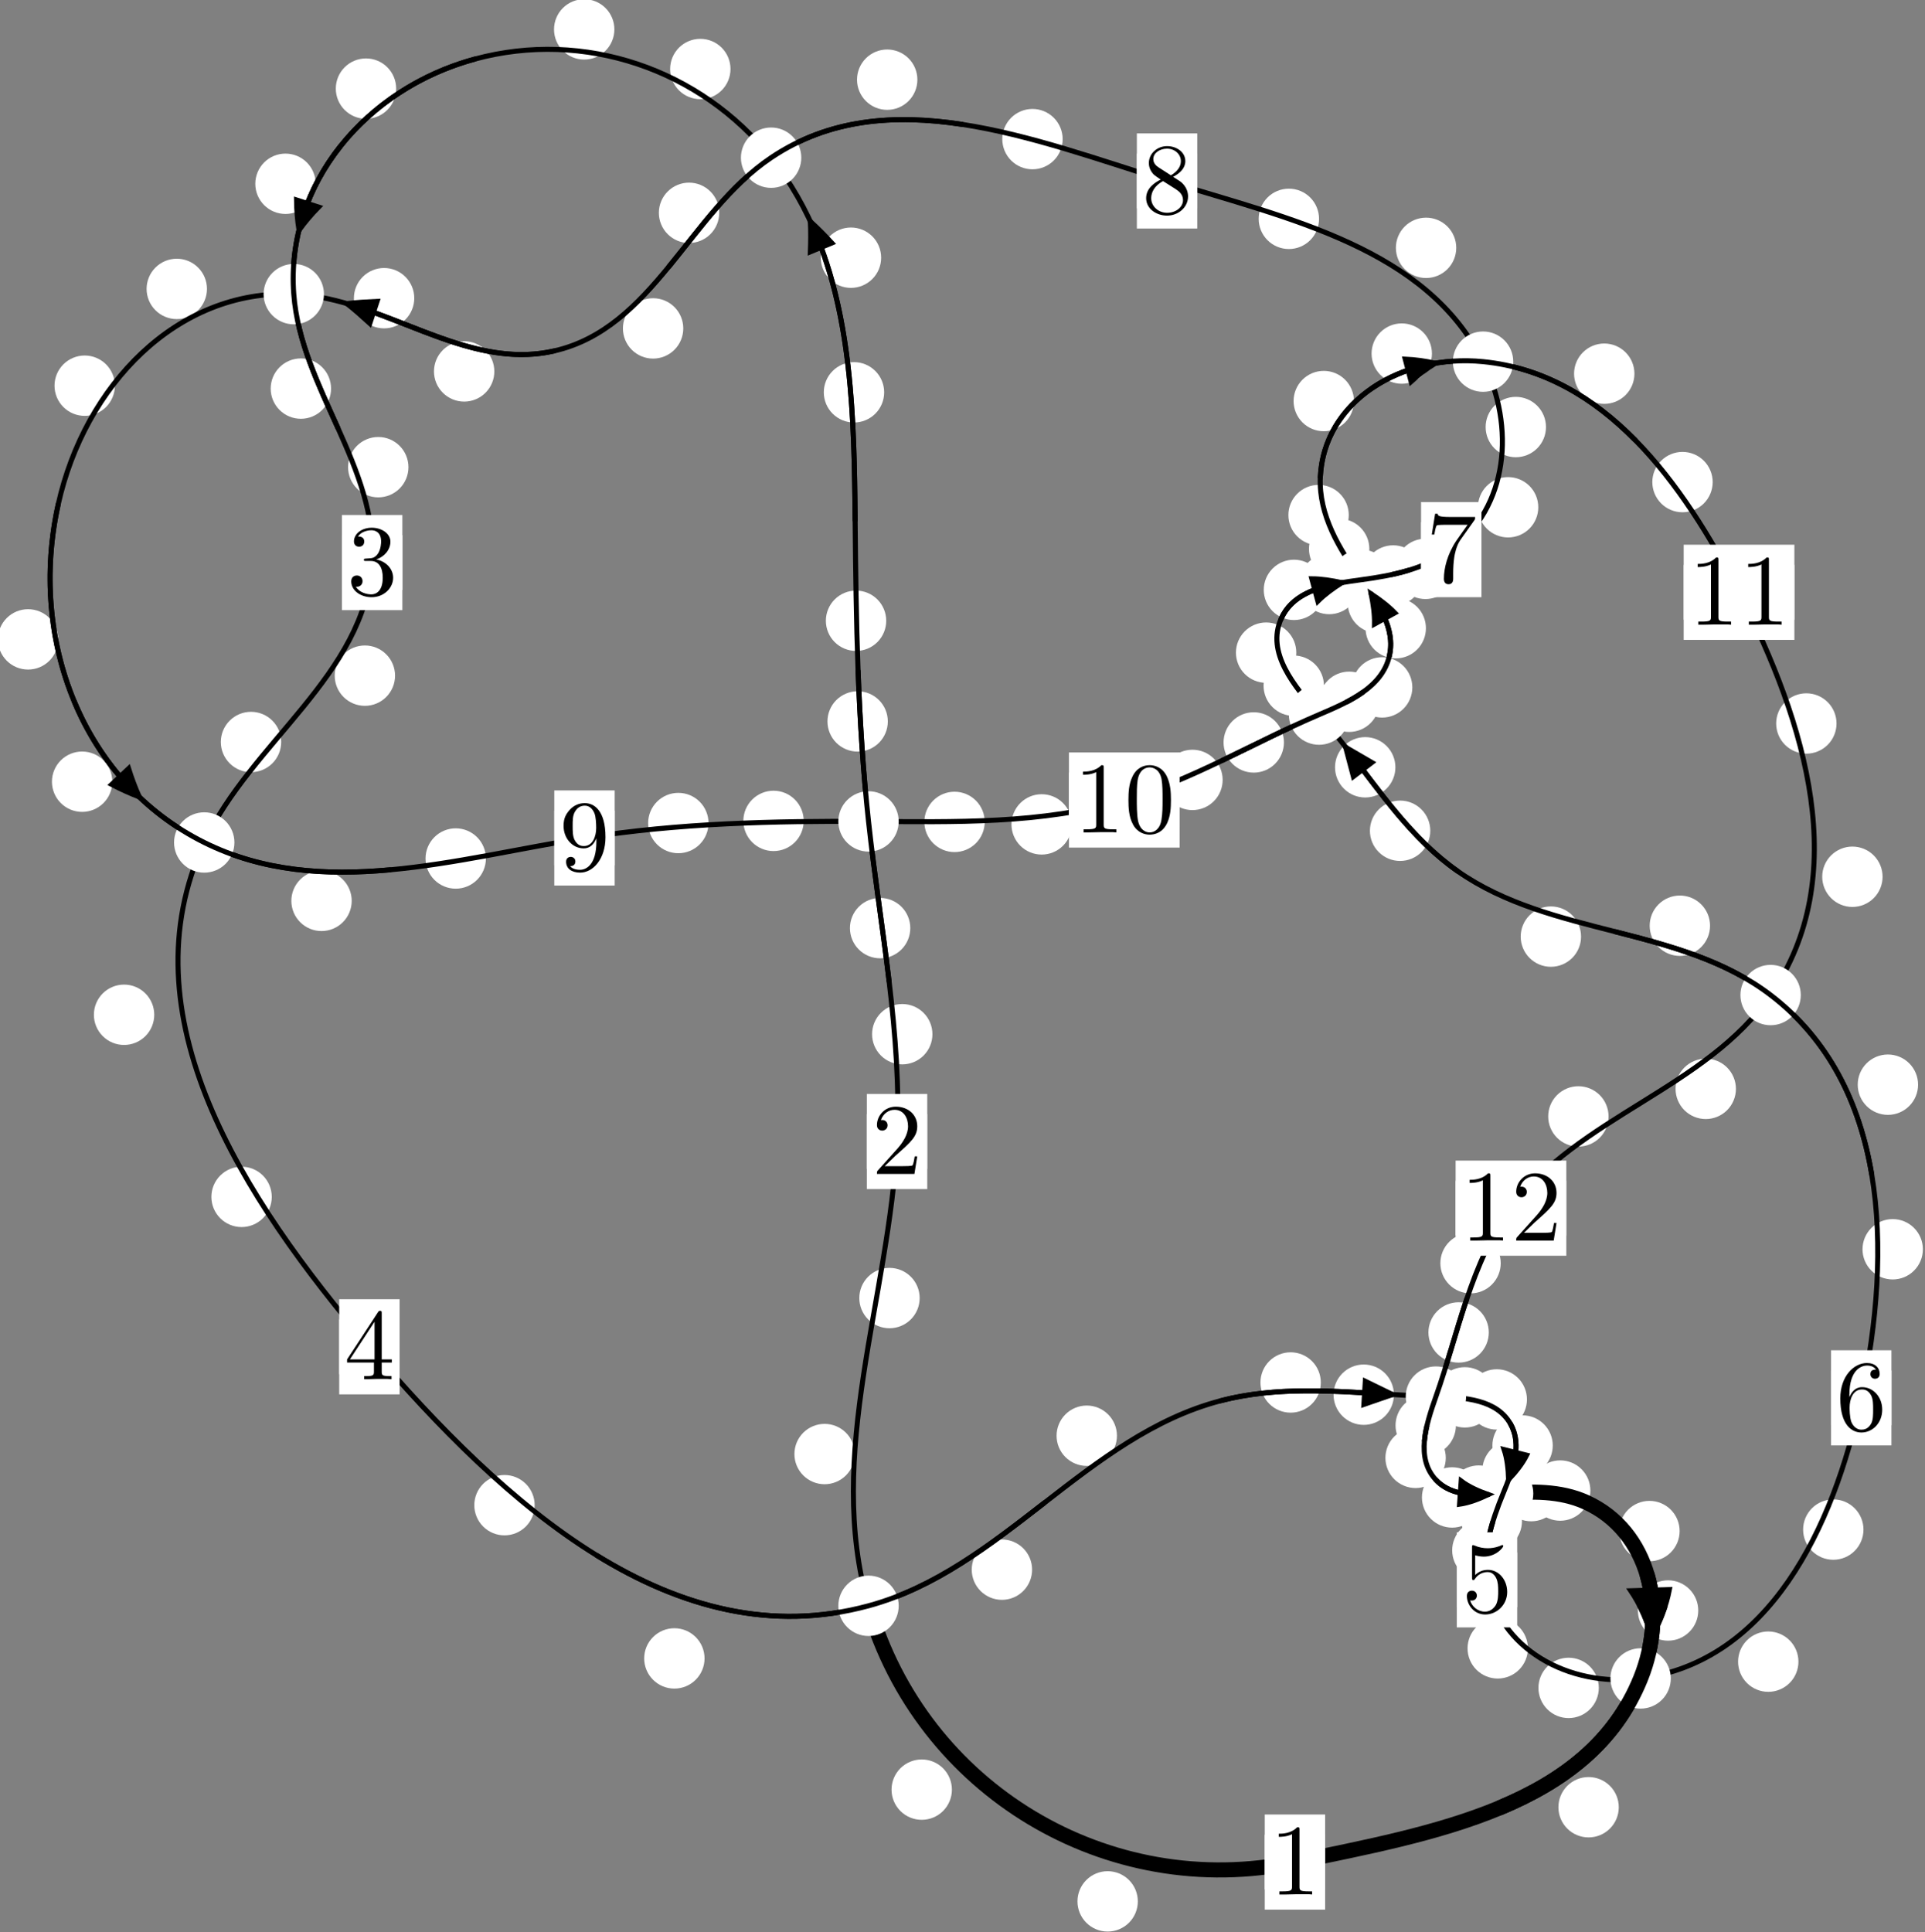 <?xml version="1.0"?>
<!-- Created by MetaPost 1.999 on 2021.07.06:0009 -->
<svg version="1.1" xmlns="http://www.w3.org/2000/svg" xmlns:xlink="http://www.w3.org/1999/xlink" width="190.612" height="191.334" viewBox="0 0 190.612 191.334">
<rect x="0" y="0" width="190.612" height="191.334" fill="#808080" stroke="none"/>
<!-- Original BoundingBox: -86.208664 -32.255325 104.402863 159.078964 -->
  <defs>
    <g transform="scale(0.01,0.01)" id="GLYPHcmr10_48">
      <path style="fill-rule: evenodd;" d="M460 -320C460 -400,455 -480,420 -554C374 -650,292 -666,250 -666C190 -666,117 -640,76 -547C44 -478,39 -400,39 -320C39 -245,43 -155,84 -79C127 2,200 22,249 22C303 22,379 1,423 -94C455 -163,460 -241,460 -320M249 -0C210 -0,151 -25,133 -121C122 -181,122 -273,122 -332C122 -396,122 -462,130 -516C149 -635,224 -644,249 -644C282 -644,348 -626,367 -527C377 -471,377 -395,377 -332C377 -257,377 -189,366 -125C351 -30,294 -0,249 -0"></path>
    </g>
    <g transform="scale(0.01,0.01)" id="GLYPHcmr10_49">
      <path style="fill-rule: evenodd;" d="M294 -640C294 -664,294 -666,271 -666C209 -602,121 -602,89 -602L89 -571C109 -571,168 -571,220 -597L220 -79C220 -43,217 -31,127 -31L95 -31L95 -0L257 -0L130 -3L217 -3L257 -3L297 -3L384 -3L419 -0L419 -31L387 -31C297 -31,294 -42,294 -79"></path>
    </g>
    <g transform="scale(0.01,0.01)" id="GLYPHcmr10_50">
      <path style="fill-rule: evenodd;" d="M127 -77L233 -180C389 -318,449 -372,449 -472C449 -586,359 -666,237 -666C124 -666,50 -574,50 -485C50 -429,100 -429,103 -429C120 -429,155 -441,155 -482C155 -508,137 -534,102 -534C94 -534,92 -534,89 -533C112 -598,166 -635,224 -635C315 -635,358 -554,358 -472C358 -392,308 -313,253 -251L61 -37C50 -26,50 -24,50 -0L421 -0L449 -174L424 -174C419 -144,412 -100,402 -85C395 -77,329 -77,307 -77"></path>
    </g>
    <g transform="scale(0.01,0.01)" id="GLYPHcmr10_51">
      <path style="fill-rule: evenodd;" d="M290 -352C372 -379,430 -449,430 -528C430 -610,342 -666,246 -666C145 -666,69 -606,69 -530C69 -497,91 -478,120 -478C151 -478,171 -500,171 -529C171 -579,124 -579,109 -579C140 -628,206 -641,242 -641C283 -641,338 -619,338 -529C338 -517,336 -459,310 -415C280 -367,246 -364,221 -363C213 -362,189 -360,182 -360C174 -359,167 -358,167 -348C167 -337,174 -337,191 -337L235 -337C317 -337,354 -269,354 -171C354 -35,285 -6,241 -6C198 -6,123 -23,88 -82C123 -77,154 -99,154 -137C154 -173,127 -193,98 -193C74 -193,42 -179,42 -135C42 -44,135 22,244 22C366 22,457 -69,457 -171C457 -253,394 -331,290 -352"></path>
    </g>
    <g transform="scale(0.01,0.01)" id="GLYPHcmr10_52">
      <path style="fill-rule: evenodd;" d="M294 -165L294 -78C294 -42,292 -31,218 -31L197 -31L197 -0L332 -0L238 -3L290 -3L332 -3L374 -3L427 -3L468 -0L468 -31L447 -31C373 -31,371 -42,371 -78L371 -165L471 -165L471 -196L371 -196L371 -651C371 -671,371 -677,355 -677C346 -677,343 -677,335 -665L28 -196L28 -165M300 -196L56 -196L300 -569"></path>
    </g>
    <g transform="scale(0.01,0.01)" id="GLYPHcmr10_53">
      <path style="fill-rule: evenodd;" d="M449 -201C449 -320,367 -420,259 -420C211 -420,168 -404,132 -369L132 -564C152 -558,185 -551,217 -551C340 -551,410 -642,410 -655C410 -661,407 -666,400 -666C399 -666,397 -666,392 -663C372 -654,323 -634,256 -634C216 -634,170 -641,123 -662C115 -665,113 -665,111 -665C101 -665,101 -657,101 -641L101 -345C101 -327,101 -319,115 -319C122 -319,124 -322,128 -328C139 -344,176 -398,257 -398C309 -398,334 -352,342 -334C358 -297,360 -258,360 -208C360 -173,360 -113,336 -71C312 -32,275 -6,229 -6C156 -6,99 -59,82 -118C85 -117,88 -116,99 -116C132 -116,149 -141,149 -165C149 -189,132 -214,99 -214C85 -214,50 -207,50 -161C50 -75,119 22,231 22C347 22,449 -74,449 -201"></path>
    </g>
    <g transform="scale(0.01,0.01)" id="GLYPHcmr10_54">
      <path style="fill-rule: evenodd;" d="M132 -328L132 -352C132 -605,256 -641,307 -641C331 -641,373 -635,395 -601C380 -601,340 -601,340 -556C340 -525,364 -510,386 -510C402 -510,432 -519,432 -558C432 -618,388 -666,305 -666C177 -666,42 -537,42 -316C42 -49,158 22,251 22C362 22,457 -72,457 -204C457 -331,368 -427,257 -427C189 -427,152 -376,132 -328M251 -6C188 -6,158 -66,152 -81C134 -128,134 -208,134 -226C134 -304,166 -404,256 -404C272 -404,318 -404,349 -342C367 -305,367 -254,367 -205C367 -157,367 -107,350 -71C320 -11,274 -6,251 -6"></path>
    </g>
    <g transform="scale(0.01,0.01)" id="GLYPHcmr10_55">
      <path style="fill-rule: evenodd;" d="M476 -609C485 -621,485 -623,485 -644L242 -644C120 -644,118 -657,114 -676L89 -676L56 -470L81 -470C84 -486,93 -549,106 -561C113 -567,191 -567,204 -567L411 -567C400 -551,321 -442,299 -409C209 -274,176 -135,176 -33C176 -23,176 22,222 22C268 22,268 -23,268 -33L268 -84C268 -139,271 -194,279 -248C283 -271,297 -357,341 -419"></path>
    </g>
    <g transform="scale(0.01,0.01)" id="GLYPHcmr10_56">
      <path style="fill-rule: evenodd;" d="M163 -457C117 -487,113 -521,113 -538C113 -599,178 -641,249 -641C322 -641,386 -589,386 -517C386 -460,347 -412,287 -377M309 -362C381 -399,430 -451,430 -517C430 -609,341 -666,250 -666C150 -666,69 -592,69 -499C69 -481,71 -436,113 -389C124 -377,161 -352,186 -335C128 -306,42 -250,42 -151C42 -45,144 22,249 22C362 22,457 -61,457 -168C457 -204,446 -249,408 -291C389 -312,373 -322,309 -362M209 -320L332 -242C360 -223,407 -193,407 -132C407 -58,332 -6,250 -6C164 -6,92 -68,92 -151C92 -209,124 -273,209 -320"></path>
    </g>
    <g transform="scale(0.01,0.01)" id="GLYPHcmr10_57">
      <path style="fill-rule: evenodd;" d="M367 -318L367 -286C367 -52,263 -6,205 -6C188 -6,134 -8,107 -42C151 -42,159 -71,159 -88C159 -119,135 -134,113 -134C97 -134,67 -125,67 -86C67 -19,121 22,206 22C335 22,457 -114,457 -329C457 -598,342 -666,253 -666C198 -666,149 -648,106 -603C65 -558,42 -516,42 -441C42 -316,130 -218,242 -218C303 -218,344 -260,367 -318M243 -241C227 -241,181 -241,150 -304C132 -341,132 -391,132 -440C132 -494,132 -541,153 -578C180 -628,218 -641,253 -641C299 -641,332 -607,349 -562C361 -530,365 -467,365 -421C365 -338,331 -241,243 -241"></path>
    </g>
  </defs>
  <path d="M112.667 188.267C112.667 187.474,112.352 186.714,111.792 186.153C111.231 185.593,110.471 185.278,109.678 185.278C108.886 185.278,108.125 185.593,107.565 186.153C107.004 186.714,106.69 187.474,106.69 188.267C106.69 189.059,107.004 189.819,107.565 190.38C108.125 190.94,108.886 191.255,109.678 191.255C110.471 191.255,111.231 190.94,111.792 190.38C112.352 189.819,112.667 189.059,112.667 188.267Z" style="fill: rgb(100%,100%,100%);stroke: none;"></path>
  <path d="M131.213 184.376C131.213 183.583,130.898 182.823,130.338 182.262C129.777 181.702,129.017 181.387,128.224 181.387C127.432 181.387,126.671 181.702,126.111 182.262C125.551 182.823,125.236 183.583,125.236 184.376C125.236 185.168,125.551 185.928,126.111 186.489C126.671 187.049,127.432 187.364,128.224 187.364C129.017 187.364,129.777 187.049,130.338 186.489C130.898 185.928,131.213 185.168,131.213 184.376Z" style="fill: rgb(100%,100%,100%);stroke: none;"></path>
  <path d="M84.64 143.974C84.64 143.182,84.325 142.422,83.765 141.861C83.204 141.301,82.444 140.986,81.651 140.986C80.859 140.986,80.098 141.301,79.538 141.861C78.977 142.422,78.663 143.182,78.663 143.974C78.663 144.767,78.977 145.527,79.538 146.088C80.098 146.648,80.859 146.963,81.651 146.963C82.444 146.963,83.204 146.648,83.765 146.088C84.325 145.527,84.64 144.767,84.64 143.974Z" style="fill: rgb(100%,100%,100%);stroke: none;"></path>
  <path d="M94.257 177.203C94.257 176.41,93.942 175.65,93.382 175.089C92.821 174.529,92.061 174.214,91.268 174.214C90.476 174.214,89.716 174.529,89.155 175.089C88.595 175.65,88.28 176.41,88.28 177.203C88.28 177.995,88.595 178.756,89.155 179.316C89.716 179.877,90.476 180.191,91.268 180.191C92.061 180.191,92.821 179.877,93.382 179.316C93.942 178.756,94.257 177.995,94.257 177.203Z" style="fill: rgb(100%,100%,100%);stroke: none;"></path>
  <path d="M92.328 102.403C92.328 101.61,92.013 100.85,91.453 100.289C90.892 99.729,90.132 99.414,89.339 99.414C88.547 99.414,87.787 99.729,87.226 100.289C86.666 100.85,86.351 101.61,86.351 102.403C86.351 103.195,86.666 103.956,87.226 104.516C87.787 105.076,88.547 105.391,89.339 105.391C90.132 105.391,90.892 105.076,91.453 104.516C92.013 103.956,92.328 103.195,92.328 102.403Z" style="fill: rgb(100%,100%,100%);stroke: none;"></path>
  <path d="M91.065 128.529C91.065 127.736,90.75 126.976,90.189 126.415C89.629 125.855,88.869 125.54,88.076 125.54C87.283 125.54,86.523 125.855,85.963 126.415C85.402 126.976,85.087 127.736,85.087 128.529C85.087 129.321,85.402 130.082,85.963 130.642C86.523 131.203,87.283 131.517,88.076 131.517C88.869 131.517,89.629 131.203,90.189 130.642C90.75 130.082,91.065 129.321,91.065 128.529Z" style="fill: rgb(100%,100%,100%);stroke: none;"></path>
  <path d="M87.912 71.433C87.912 70.641,87.597 69.88,87.037 69.32C86.476 68.76,85.716 68.445,84.924 68.445C84.131 68.445,83.371 68.76,82.81 69.32C82.25 69.88,81.935 70.641,81.935 71.433C81.935 72.226,82.25 72.986,82.81 73.547C83.371 74.107,84.131 74.422,84.924 74.422C85.716 74.422,86.476 74.107,87.037 73.547C87.597 72.986,87.912 72.226,87.912 71.433Z" style="fill: rgb(100%,100%,100%);stroke: none;"></path>
  <path d="M90.137 91.898C90.137 91.105,89.822 90.345,89.262 89.785C88.701 89.224,87.941 88.909,87.149 88.909C86.356 88.909,85.596 89.224,85.035 89.785C84.475 90.345,84.16 91.105,84.16 91.898C84.16 92.691,84.475 93.451,85.035 94.011C85.596 94.572,86.356 94.887,87.149 94.887C87.941 94.887,88.701 94.572,89.262 94.011C89.822 93.451,90.137 92.691,90.137 91.898Z" style="fill: rgb(100%,100%,100%);stroke: none;"></path>
  <path d="M87.55 38.846C87.55 38.053,87.235 37.293,86.674 36.733C86.114 36.172,85.354 35.857,84.561 35.857C83.768 35.857,83.008 36.172,82.448 36.733C81.887 37.293,81.572 38.053,81.572 38.846C81.572 39.639,81.887 40.399,82.448 40.959C83.008 41.52,83.768 41.835,84.561 41.835C85.354 41.835,86.114 41.52,86.674 40.959C87.235 40.399,87.55 39.639,87.55 38.846Z" style="fill: rgb(100%,100%,100%);stroke: none;"></path>
  <path d="M87.753 61.466C87.753 60.673,87.438 59.913,86.878 59.352C86.317 58.792,85.557 58.477,84.765 58.477C83.972 58.477,83.212 58.792,82.651 59.352C82.091 59.913,81.776 60.673,81.776 61.466C81.776 62.258,82.091 63.018,82.651 63.579C83.212 64.139,83.972 64.454,84.765 64.454C85.557 64.454,86.317 64.139,86.878 63.579C87.438 63.018,87.753 62.258,87.753 61.466Z" style="fill: rgb(100%,100%,100%);stroke: none;"></path>
  <path d="M72.333 6.834C72.333 6.041,72.019 5.281,71.458 4.72C70.898 4.16,70.137 3.845,69.345 3.845C68.552 3.845,67.792 4.16,67.231 4.72C66.671 5.281,66.356 6.041,66.356 6.834C66.356 7.626,66.671 8.386,67.231 8.947C67.792 9.507,68.552 9.822,69.345 9.822C70.137 9.822,70.898 9.507,71.458 8.947C72.019 8.386,72.333 7.626,72.333 6.834Z" style="fill: rgb(100%,100%,100%);stroke: none;"></path>
  <path d="M87.251 25.516C87.251 24.723,86.936 23.963,86.375 23.403C85.815 22.842,85.054 22.527,84.262 22.527C83.469 22.527,82.709 22.842,82.148 23.403C81.588 23.963,81.273 24.723,81.273 25.516C81.273 26.309,81.588 27.069,82.148 27.629C82.709 28.19,83.469 28.505,84.262 28.505C85.054 28.505,85.815 28.19,86.375 27.629C86.936 27.069,87.251 26.309,87.251 25.516Z" style="fill: rgb(100%,100%,100%);stroke: none;"></path>
  <path d="M39.229 8.774C39.229 7.981,38.914 7.221,38.353 6.661C37.793 6.1,37.033 5.785,36.24 5.785C35.447 5.785,34.687 6.1,34.127 6.661C33.566 7.221,33.251 7.981,33.251 8.774C33.251 9.567,33.566 10.327,34.127 10.887C34.687 11.448,35.447 11.763,36.24 11.763C37.033 11.763,37.793 11.448,38.353 10.887C38.914 10.327,39.229 9.567,39.229 8.774Z" style="fill: rgb(100%,100%,100%);stroke: none;"></path>
  <path d="M60.836 2.91C60.836 2.117,60.521 1.357,59.961 0.796C59.4 0.236,58.64 -0.079,57.847 -0.079C57.055 -0.079,56.295 0.236,55.734 0.796C55.174 1.357,54.859 2.117,54.859 2.91C54.859 3.702,55.174 4.463,55.734 5.023C56.295 5.584,57.055 5.899,57.847 5.899C58.64 5.899,59.4 5.584,59.961 5.023C60.521 4.463,60.836 3.702,60.836 2.91Z" style="fill: rgb(100%,100%,100%);stroke: none;"></path>
  <path d="M32.781 38.478C32.781 37.685,32.466 36.925,31.905 36.365C31.345 35.804,30.585 35.489,29.792 35.489C28.999 35.489,28.239 35.804,27.679 36.365C27.118 36.925,26.803 37.685,26.803 38.478C26.803 39.271,27.118 40.031,27.679 40.591C28.239 41.152,28.999 41.467,29.792 41.467C30.585 41.467,31.345 41.152,31.905 40.591C32.466 40.031,32.781 39.271,32.781 38.478Z" style="fill: rgb(100%,100%,100%);stroke: none;"></path>
  <path d="M31.257 18.198C31.257 17.405,30.943 16.645,30.382 16.084C29.822 15.524,29.061 15.209,28.269 15.209C27.476 15.209,26.716 15.524,26.155 16.084C25.595 16.645,25.28 17.405,25.28 18.198C25.28 18.99,25.595 19.751,26.155 20.311C26.716 20.872,27.476 21.186,28.269 21.186C29.061 21.186,29.822 20.872,30.382 20.311C30.943 19.751,31.257 18.99,31.257 18.198Z" style="fill: rgb(100%,100%,100%);stroke: none;"></path>
  <path d="M39.119 66.9C39.119 66.108,38.804 65.348,38.244 64.787C37.683 64.227,36.923 63.912,36.13 63.912C35.338 63.912,34.577 64.227,34.017 64.787C33.457 65.348,33.142 66.108,33.142 66.9C33.142 67.693,33.457 68.453,34.017 69.014C34.577 69.574,35.338 69.889,36.13 69.889C36.923 69.889,37.683 69.574,38.244 69.014C38.804 68.453,39.119 67.693,39.119 66.9Z" style="fill: rgb(100%,100%,100%);stroke: none;"></path>
  <path d="M40.445 46.258C40.445 45.465,40.13 44.705,39.569 44.144C39.009 43.584,38.249 43.269,37.456 43.269C36.663 43.269,35.903 43.584,35.343 44.144C34.782 44.705,34.467 45.465,34.467 46.258C34.467 47.05,34.782 47.811,35.343 48.371C35.903 48.932,36.663 49.247,37.456 49.247C38.249 49.247,39.009 48.932,39.569 48.371C40.13 47.811,40.445 47.05,40.445 46.258Z" style="fill: rgb(100%,100%,100%);stroke: none;"></path>
  <path d="M15.274 100.479C15.274 99.686,14.959 98.926,14.399 98.365C13.838 97.805,13.078 97.49,12.285 97.49C11.493 97.49,10.732 97.805,10.172 98.365C9.611 98.926,9.297 99.686,9.297 100.479C9.297 101.271,9.611 102.032,10.172 102.592C10.732 103.153,11.493 103.467,12.285 103.467C13.078 103.467,13.838 103.153,14.399 102.592C14.959 102.032,15.274 101.271,15.274 100.479Z" style="fill: rgb(100%,100%,100%);stroke: none;"></path>
  <path d="M27.844 73.469C27.844 72.676,27.529 71.916,26.968 71.356C26.408 70.795,25.648 70.48,24.855 70.48C24.062 70.48,23.302 70.795,22.742 71.356C22.181 71.916,21.866 72.676,21.866 73.469C21.866 74.262,22.181 75.022,22.742 75.582C23.302 76.143,24.062 76.458,24.855 76.458C25.648 76.458,26.408 76.143,26.968 75.582C27.529 75.022,27.844 74.262,27.844 73.469Z" style="fill: rgb(100%,100%,100%);stroke: none;"></path>
  <path d="M52.942 149.037C52.942 148.244,52.627 147.484,52.067 146.923C51.506 146.363,50.746 146.048,49.953 146.048C49.161 146.048,48.4 146.363,47.84 146.923C47.28 147.484,46.965 148.244,46.965 149.037C46.965 149.829,47.28 150.589,47.84 151.15C48.4 151.71,49.161 152.025,49.953 152.025C50.746 152.025,51.506 151.71,52.067 151.15C52.627 150.589,52.942 149.829,52.942 149.037Z" style="fill: rgb(100%,100%,100%);stroke: none;"></path>
  <path d="M26.91 118.51C26.91 117.718,26.595 116.957,26.034 116.397C25.474 115.836,24.714 115.522,23.921 115.522C23.128 115.522,22.368 115.836,21.808 116.397C21.247 116.957,20.932 117.718,20.932 118.51C20.932 119.303,21.247 120.063,21.808 120.624C22.368 121.184,23.128 121.499,23.921 121.499C24.714 121.499,25.474 121.184,26.034 120.624C26.595 120.063,26.91 119.303,26.91 118.51Z" style="fill: rgb(100%,100%,100%);stroke: none;"></path>
  <path d="M102.198 155.421C102.198 154.628,101.883 153.868,101.323 153.308C100.762 152.747,100.002 152.432,99.209 152.432C98.417 152.432,97.657 152.747,97.096 153.308C96.536 153.868,96.221 154.628,96.221 155.421C96.221 156.214,96.536 156.974,97.096 157.534C97.657 158.095,98.417 158.41,99.209 158.41C100.002 158.41,100.762 158.095,101.323 157.534C101.883 156.974,102.198 156.214,102.198 155.421Z" style="fill: rgb(100%,100%,100%);stroke: none;"></path>
  <path d="M69.764 164.209C69.764 163.416,69.449 162.656,68.888 162.096C68.328 161.535,67.568 161.22,66.775 161.22C65.982 161.22,65.222 161.535,64.662 162.096C64.101 162.656,63.786 163.416,63.786 164.209C63.786 165.002,64.101 165.762,64.662 166.322C65.222 166.883,65.982 167.198,66.775 167.198C67.568 167.198,68.328 166.883,68.888 166.322C69.449 165.762,69.764 165.002,69.764 164.209Z" style="fill: rgb(100%,100%,100%);stroke: none;"></path>
  <path d="M130.786 136.887C130.786 136.094,130.471 135.334,129.911 134.774C129.35 134.213,128.59 133.898,127.797 133.898C127.005 133.898,126.245 134.213,125.684 134.774C125.124 135.334,124.809 136.094,124.809 136.887C124.809 137.68,125.124 138.44,125.684 139C126.245 139.561,127.005 139.876,127.797 139.876C128.59 139.876,129.35 139.561,129.911 139C130.471 138.44,130.786 137.68,130.786 136.887Z" style="fill: rgb(100%,100%,100%);stroke: none;"></path>
  <path d="M110.599 142.16C110.599 141.367,110.284 140.607,109.723 140.047C109.163 139.486,108.403 139.171,107.61 139.171C106.817 139.171,106.057 139.486,105.497 140.047C104.936 140.607,104.621 141.367,104.621 142.16C104.621 142.953,104.936 143.713,105.497 144.273C106.057 144.834,106.817 145.149,107.61 145.149C108.403 145.149,109.163 144.834,109.723 144.273C110.284 143.713,110.599 142.953,110.599 142.16Z" style="fill: rgb(100%,100%,100%);stroke: none;"></path>
  <path d="M148.037 138.36C148.037 137.567,147.722 136.807,147.162 136.247C146.602 135.686,145.841 135.371,145.049 135.371C144.256 135.371,143.496 135.686,142.935 136.247C142.375 136.807,142.06 137.567,142.06 138.36C142.06 139.153,142.375 139.913,142.935 140.473C143.496 141.034,144.256 141.349,145.049 141.349C145.841 141.349,146.602 141.034,147.162 140.473C147.722 139.913,148.037 139.153,148.037 138.36Z" style="fill: rgb(100%,100%,100%);stroke: none;"></path>
  <path d="M138.024 138.097C138.024 137.304,137.709 136.544,137.149 135.984C136.588 135.423,135.828 135.108,135.035 135.108C134.243 135.108,133.482 135.423,132.922 135.984C132.362 136.544,132.047 137.304,132.047 138.097C132.047 138.89,132.362 139.65,132.922 140.21C133.482 140.771,134.243 141.086,135.035 141.086C135.828 141.086,136.588 140.771,137.149 140.21C137.709 139.65,138.024 138.89,138.024 138.097Z" style="fill: rgb(100%,100%,100%);stroke: none;"></path>
  <path d="M153.753 143.129C153.753 142.336,153.438 141.576,152.877 141.016C152.317 140.455,151.557 140.14,150.764 140.14C149.971 140.14,149.211 140.455,148.651 141.016C148.09 141.576,147.775 142.336,147.775 143.129C147.775 143.922,148.09 144.682,148.651 145.242C149.211 145.803,149.971 146.118,150.764 146.118C151.557 146.118,152.317 145.803,152.877 145.242C153.438 144.682,153.753 143.922,153.753 143.129Z" style="fill: rgb(100%,100%,100%);stroke: none;"></path>
  <path d="M151.197 138.566C151.197 137.773,150.882 137.013,150.322 136.452C149.761 135.892,149.001 135.577,148.208 135.577C147.416 135.577,146.656 135.892,146.095 136.452C145.535 137.013,145.22 137.773,145.22 138.566C145.22 139.358,145.535 140.118,146.095 140.679C146.656 141.239,147.416 141.554,148.208 141.554C149.001 141.554,149.761 141.239,150.322 140.679C150.882 140.118,151.197 139.358,151.197 138.566Z" style="fill: rgb(100%,100%,100%);stroke: none;"></path>
  <path d="M150.705 150.616C150.705 149.823,150.39 149.063,149.829 148.503C149.269 147.942,148.509 147.627,147.716 147.627C146.923 147.627,146.163 147.942,145.603 148.503C145.042 149.063,144.727 149.823,144.727 150.616C144.727 151.409,145.042 152.169,145.603 152.729C146.163 153.29,146.923 153.605,147.716 153.605C148.509 153.605,149.269 153.29,149.829 152.729C150.39 152.169,150.705 151.409,150.705 150.616Z" style="fill: rgb(100%,100%,100%);stroke: none;"></path>
  <path d="M152.755 145.613C152.755 144.82,152.44 144.06,151.88 143.5C151.319 142.939,150.559 142.624,149.766 142.624C148.974 142.624,148.213 142.939,147.653 143.5C147.093 144.06,146.778 144.82,146.778 145.613C146.778 146.406,147.093 147.166,147.653 147.726C148.213 148.287,148.974 148.602,149.766 148.602C150.559 148.602,151.319 148.287,151.88 147.726C152.44 147.166,152.755 146.406,152.755 145.613Z" style="fill: rgb(100%,100%,100%);stroke: none;"></path>
  <path d="M151.293 163.214C151.293 162.421,150.978 161.661,150.418 161.101C149.857 160.54,149.097 160.225,148.305 160.225C147.512 160.225,146.752 160.54,146.191 161.101C145.631 161.661,145.316 162.421,145.316 163.214C145.316 164.007,145.631 164.767,146.191 165.327C146.752 165.888,147.512 166.203,148.305 166.203C149.097 166.203,149.857 165.888,150.418 165.327C150.978 164.767,151.293 164.007,151.293 163.214Z" style="fill: rgb(100%,100%,100%);stroke: none;"></path>
  <path d="M149.772 153.508C149.772 152.715,149.457 151.955,148.897 151.394C148.336 150.834,147.576 150.519,146.783 150.519C145.991 150.519,145.23 150.834,144.67 151.394C144.109 151.955,143.794 152.715,143.794 153.508C143.794 154.3,144.109 155.061,144.67 155.621C145.23 156.182,145.991 156.496,146.783 156.496C147.576 156.496,148.336 156.182,148.897 155.621C149.457 155.061,149.772 154.3,149.772 153.508Z" style="fill: rgb(100%,100%,100%);stroke: none;"></path>
  <path d="M178.08 164.531C178.08 163.738,177.766 162.978,177.205 162.417C176.645 161.857,175.884 161.542,175.092 161.542C174.299 161.542,173.539 161.857,172.978 162.417C172.418 162.978,172.103 163.738,172.103 164.531C172.103 165.323,172.418 166.083,172.978 166.644C173.539 167.204,174.299 167.519,175.092 167.519C175.884 167.519,176.645 167.204,177.205 166.644C177.766 166.083,178.08 165.323,178.08 164.531Z" style="fill: rgb(100%,100%,100%);stroke: none;"></path>
  <path d="M158.312 167.129C158.312 166.336,157.997 165.576,157.436 165.015C156.876 164.455,156.116 164.14,155.323 164.14C154.53 164.14,153.77 164.455,153.21 165.015C152.649 165.576,152.334 166.336,152.334 167.129C152.334 167.921,152.649 168.681,153.21 169.242C153.77 169.802,154.53 170.117,155.323 170.117C156.116 170.117,156.876 169.802,157.436 169.242C157.997 168.681,158.312 167.921,158.312 167.129Z" style="fill: rgb(100%,100%,100%);stroke: none;"></path>
  <path d="M190.403 123.698C190.403 122.905,190.088 122.145,189.527 121.585C188.967 121.024,188.207 120.709,187.414 120.709C186.621 120.709,185.861 121.024,185.301 121.585C184.74 122.145,184.425 122.905,184.425 123.698C184.425 124.491,184.74 125.251,185.301 125.811C185.861 126.372,186.621 126.687,187.414 126.687C188.207 126.687,188.967 126.372,189.527 125.811C190.088 125.251,190.403 124.491,190.403 123.698Z" style="fill: rgb(100%,100%,100%);stroke: none;"></path>
  <path d="M184.52 151.454C184.52 150.661,184.205 149.901,183.645 149.34C183.084 148.78,182.324 148.465,181.532 148.465C180.739 148.465,179.979 148.78,179.418 149.34C178.858 149.901,178.543 150.661,178.543 151.454C178.543 152.246,178.858 153.006,179.418 153.567C179.979 154.127,180.739 154.442,181.532 154.442C182.324 154.442,183.084 154.127,183.645 153.567C184.205 153.006,184.52 152.246,184.52 151.454Z" style="fill: rgb(100%,100%,100%);stroke: none;"></path>
  <path d="M169.328 91.661C169.328 90.868,169.013 90.108,168.452 89.548C167.892 88.987,167.132 88.672,166.339 88.672C165.546 88.672,164.786 88.987,164.226 89.548C163.665 90.108,163.35 90.868,163.35 91.661C163.35 92.454,163.665 93.214,164.226 93.774C164.786 94.335,165.546 94.65,166.339 94.65C167.132 94.65,167.892 94.335,168.452 93.774C169.013 93.214,169.328 92.454,169.328 91.661Z" style="fill: rgb(100%,100%,100%);stroke: none;"></path>
  <path d="M189.927 107.4C189.927 106.607,189.613 105.847,189.052 105.287C188.492 104.726,187.731 104.411,186.939 104.411C186.146 104.411,185.386 104.726,184.825 105.287C184.265 105.847,183.95 106.607,183.95 107.4C183.95 108.193,184.265 108.953,184.825 109.513C185.386 110.074,186.146 110.389,186.939 110.389C187.731 110.389,188.492 110.074,189.052 109.513C189.613 108.953,189.927 108.193,189.927 107.4Z" style="fill: rgb(100%,100%,100%);stroke: none;"></path>
  <path d="M141.626 82.259C141.626 81.466,141.311 80.706,140.75 80.145C140.19 79.585,139.43 79.27,138.637 79.27C137.844 79.27,137.084 79.585,136.524 80.145C135.963 80.706,135.648 81.466,135.648 82.259C135.648 83.051,135.963 83.812,136.524 84.372C137.084 84.933,137.844 85.247,138.637 85.247C139.43 85.247,140.19 84.933,140.75 84.372C141.311 83.812,141.626 83.051,141.626 82.259Z" style="fill: rgb(100%,100%,100%);stroke: none;"></path>
  <path d="M156.555 92.739C156.555 91.946,156.24 91.186,155.68 90.626C155.119 90.065,154.359 89.75,153.566 89.75C152.774 89.75,152.014 90.065,151.453 90.626C150.893 91.186,150.578 91.946,150.578 92.739C150.578 93.532,150.893 94.292,151.453 94.852C152.014 95.413,152.774 95.728,153.566 95.728C154.359 95.728,155.119 95.413,155.68 94.852C156.24 94.292,156.555 93.532,156.555 92.739Z" style="fill: rgb(100%,100%,100%);stroke: none;"></path>
  <path d="M131.096 67.897C131.096 67.104,130.781 66.344,130.22 65.784C129.66 65.223,128.9 64.908,128.107 64.908C127.314 64.908,126.554 65.223,125.994 65.784C125.433 66.344,125.118 67.104,125.118 67.897C125.118 68.69,125.433 69.45,125.994 70.01C126.554 70.571,127.314 70.886,128.107 70.886C128.9 70.886,129.66 70.571,130.22 70.01C130.781 69.45,131.096 68.69,131.096 67.897Z" style="fill: rgb(100%,100%,100%);stroke: none;"></path>
  <path d="M138.171 75.975C138.171 75.182,137.856 74.422,137.295 73.862C136.735 73.301,135.975 72.986,135.182 72.986C134.389 72.986,133.629 73.301,133.069 73.862C132.508 74.422,132.193 75.182,132.193 75.975C132.193 76.768,132.508 77.528,133.069 78.088C133.629 78.649,134.389 78.964,135.182 78.964C135.975 78.964,136.735 78.649,137.295 78.088C137.856 77.528,138.171 76.768,138.171 75.975Z" style="fill: rgb(100%,100%,100%);stroke: none;"></path>
  <path d="M131.115 58.407C131.115 57.614,130.8 56.854,130.239 56.293C129.679 55.733,128.919 55.418,128.126 55.418C127.333 55.418,126.573 55.733,126.013 56.293C125.452 56.854,125.137 57.614,125.137 58.407C125.137 59.199,125.452 59.96,126.013 60.52C126.573 61.08,127.333 61.395,128.126 61.395C128.919 61.395,129.679 61.08,130.239 60.52C130.8 59.96,131.115 59.199,131.115 58.407Z" style="fill: rgb(100%,100%,100%);stroke: none;"></path>
  <path d="M128.359 64.622C128.359 63.829,128.045 63.069,127.484 62.509C126.924 61.948,126.163 61.633,125.371 61.633C124.578 61.633,123.818 61.948,123.257 62.509C122.697 63.069,122.382 63.829,122.382 64.622C122.382 65.415,122.697 66.175,123.257 66.735C123.818 67.296,124.578 67.611,125.371 67.611C126.163 67.611,126.924 67.296,127.484 66.735C128.045 66.175,128.359 65.415,128.359 64.622Z" style="fill: rgb(100%,100%,100%);stroke: none;"></path>
  <path d="M140.937 56.981C140.937 56.189,140.622 55.429,140.061 54.868C139.501 54.308,138.741 53.993,137.948 53.993C137.155 53.993,136.395 54.308,135.835 54.868C135.274 55.429,134.959 56.189,134.959 56.981C134.959 57.774,135.274 58.534,135.835 59.095C136.395 59.655,137.155 59.97,137.948 59.97C138.741 59.97,139.501 59.655,140.061 59.095C140.622 58.534,140.937 57.774,140.937 56.981Z" style="fill: rgb(100%,100%,100%);stroke: none;"></path>
  <path d="M134.605 57.829C134.605 57.036,134.29 56.276,133.73 55.715C133.169 55.155,132.409 54.84,131.617 54.84C130.824 54.84,130.064 55.155,129.503 55.715C128.943 56.276,128.628 57.036,128.628 57.829C128.628 58.621,128.943 59.381,129.503 59.942C130.064 60.502,130.824 60.817,131.617 60.817C132.409 60.817,133.169 60.502,133.73 59.942C134.29 59.381,134.605 58.621,134.605 57.829Z" style="fill: rgb(100%,100%,100%);stroke: none;"></path>
  <path d="M152.32 50.228C152.32 49.435,152.005 48.675,151.445 48.114C150.884 47.554,150.124 47.239,149.331 47.239C148.539 47.239,147.779 47.554,147.218 48.114C146.658 48.675,146.343 49.435,146.343 50.228C146.343 51.02,146.658 51.78,147.218 52.341C147.779 52.901,148.539 53.216,149.331 53.216C150.124 53.216,150.884 52.901,151.445 52.341C152.005 51.78,152.32 51.02,152.32 50.228Z" style="fill: rgb(100%,100%,100%);stroke: none;"></path>
  <path d="M144.136 56.327C144.136 55.534,143.821 54.774,143.26 54.214C142.7 53.653,141.94 53.338,141.147 53.338C140.354 53.338,139.594 53.653,139.034 54.214C138.473 54.774,138.158 55.534,138.158 56.327C138.158 57.12,138.473 57.88,139.034 58.44C139.594 59.001,140.354 59.316,141.147 59.316C141.94 59.316,142.7 59.001,143.26 58.44C143.821 57.88,144.136 57.12,144.136 56.327Z" style="fill: rgb(100%,100%,100%);stroke: none;"></path>
  <path d="M144.197 24.54C144.197 23.747,143.882 22.987,143.321 22.426C142.761 21.866,142.001 21.551,141.208 21.551C140.415 21.551,139.655 21.866,139.095 22.426C138.534 22.987,138.219 23.747,138.219 24.54C138.219 25.332,138.534 26.092,139.095 26.653C139.655 27.213,140.415 27.528,141.208 27.528C142.001 27.528,142.761 27.213,143.321 26.653C143.882 26.092,144.197 25.332,144.197 24.54Z" style="fill: rgb(100%,100%,100%);stroke: none;"></path>
  <path d="M153.083 42.284C153.083 41.491,152.768 40.731,152.208 40.171C151.647 39.61,150.887 39.295,150.094 39.295C149.302 39.295,148.542 39.61,147.981 40.171C147.421 40.731,147.106 41.491,147.106 42.284C147.106 43.077,147.421 43.837,147.981 44.397C148.542 44.958,149.302 45.273,150.094 45.273C150.887 45.273,151.647 44.958,152.208 44.397C152.768 43.837,153.083 43.077,153.083 42.284Z" style="fill: rgb(100%,100%,100%);stroke: none;"></path>
  <path d="M105.224 13.775C105.224 12.983,104.909 12.223,104.348 11.662C103.788 11.102,103.028 10.787,102.235 10.787C101.442 10.787,100.682 11.102,100.122 11.662C99.561 12.223,99.246 12.983,99.246 13.775C99.246 14.568,99.561 15.328,100.122 15.889C100.682 16.449,101.442 16.764,102.235 16.764C103.028 16.764,103.788 16.449,104.348 15.889C104.909 15.328,105.224 14.568,105.224 13.775Z" style="fill: rgb(100%,100%,100%);stroke: none;"></path>
  <path d="M130.611 21.67C130.611 20.877,130.296 20.117,129.735 19.556C129.175 18.996,128.415 18.681,127.622 18.681C126.829 18.681,126.069 18.996,125.509 19.556C124.948 20.117,124.633 20.877,124.633 21.67C124.633 22.462,124.948 23.223,125.509 23.783C126.069 24.344,126.829 24.658,127.622 24.658C128.415 24.658,129.175 24.344,129.735 23.783C130.296 23.223,130.611 22.462,130.611 21.67Z" style="fill: rgb(100%,100%,100%);stroke: none;"></path>
  <path d="M71.218 21.073C71.218 20.28,70.903 19.52,70.342 18.96C69.782 18.399,69.022 18.084,68.229 18.084C67.436 18.084,66.676 18.399,66.116 18.96C65.555 19.52,65.24 20.28,65.24 21.073C65.24 21.866,65.555 22.626,66.116 23.186C66.676 23.747,67.436 24.062,68.229 24.062C69.022 24.062,69.782 23.747,70.342 23.186C70.903 22.626,71.218 21.866,71.218 21.073Z" style="fill: rgb(100%,100%,100%);stroke: none;"></path>
  <path d="M90.839 7.89C90.839 7.097,90.524 6.337,89.963 5.776C89.403 5.216,88.643 4.901,87.85 4.901C87.057 4.901,86.297 5.216,85.737 5.776C85.176 6.337,84.861 7.097,84.861 7.89C84.861 8.682,85.176 9.443,85.737 10.003C86.297 10.564,87.057 10.878,87.85 10.878C88.643 10.878,89.403 10.564,89.963 10.003C90.524 9.443,90.839 8.682,90.839 7.89Z" style="fill: rgb(100%,100%,100%);stroke: none;"></path>
  <path d="M48.949 36.776C48.949 35.984,48.634 35.224,48.073 34.663C47.513 34.103,46.753 33.788,45.96 33.788C45.167 33.788,44.407 34.103,43.847 34.663C43.286 35.224,42.971 35.984,42.971 36.776C42.971 37.569,43.286 38.329,43.847 38.89C44.407 39.45,45.167 39.765,45.96 39.765C46.753 39.765,47.513 39.45,48.073 38.89C48.634 38.329,48.949 37.569,48.949 36.776Z" style="fill: rgb(100%,100%,100%);stroke: none;"></path>
  <path d="M67.658 32.518C67.658 31.725,67.343 30.965,66.783 30.405C66.222 29.844,65.462 29.529,64.669 29.529C63.877 29.529,63.117 29.844,62.556 30.405C61.996 30.965,61.681 31.725,61.681 32.518C61.681 33.311,61.996 34.071,62.556 34.631C63.117 35.192,63.877 35.507,64.669 35.507C65.462 35.507,66.222 35.192,66.783 34.631C67.343 34.071,67.658 33.311,67.658 32.518Z" style="fill: rgb(100%,100%,100%);stroke: none;"></path>
  <path d="M20.494 28.606C20.494 27.813,20.179 27.053,19.618 26.493C19.058 25.932,18.298 25.617,17.505 25.617C16.712 25.617,15.952 25.932,15.392 26.493C14.831 27.053,14.516 27.813,14.516 28.606C14.516 29.399,14.831 30.159,15.392 30.719C15.952 31.28,16.712 31.595,17.505 31.595C18.298 31.595,19.058 31.28,19.618 30.719C20.179 30.159,20.494 29.399,20.494 28.606Z" style="fill: rgb(100%,100%,100%);stroke: none;"></path>
  <path d="M41.021 29.525C41.021 28.732,40.706 27.972,40.146 27.412C39.585 26.851,38.825 26.536,38.032 26.536C37.24 26.536,36.479 26.851,35.919 27.412C35.358 27.972,35.044 28.732,35.044 29.525C35.044 30.318,35.358 31.078,35.919 31.638C36.479 32.199,37.24 32.514,38.032 32.514C38.825 32.514,39.585 32.199,40.146 31.638C40.706 31.078,41.021 30.318,41.021 29.525Z" style="fill: rgb(100%,100%,100%);stroke: none;"></path>
  <path d="M5.769 63.308C5.769 62.516,5.454 61.756,4.893 61.195C4.333 60.635,3.573 60.32,2.78 60.32C1.987 60.32,1.227 60.635,0.667 61.195C0.106 61.756,-0.209 62.516,-0.209 63.308C-0.209 64.101,0.106 64.861,0.667 65.422C1.227 65.982,1.987 66.297,2.78 66.297C3.573 66.297,4.333 65.982,4.893 65.422C5.454 64.861,5.769 64.101,5.769 63.308Z" style="fill: rgb(100%,100%,100%);stroke: none;"></path>
  <path d="M11.376 38.19C11.376 37.397,11.061 36.637,10.501 36.076C9.94 35.516,9.18 35.201,8.387 35.201C7.595 35.201,6.834 35.516,6.274 36.076C5.713 36.637,5.398 37.397,5.398 38.19C5.398 38.982,5.713 39.743,6.274 40.303C6.834 40.863,7.595 41.178,8.387 41.178C9.18 41.178,9.94 40.863,10.501 40.303C11.061 39.743,11.376 38.982,11.376 38.19Z" style="fill: rgb(100%,100%,100%);stroke: none;"></path>
  <path d="M34.827 89.2C34.827 88.407,34.512 87.647,33.951 87.087C33.391 86.526,32.631 86.211,31.838 86.211C31.045 86.211,30.285 86.526,29.725 87.087C29.164 87.647,28.849 88.407,28.849 89.2C28.849 89.993,29.164 90.753,29.725 91.313C30.285 91.874,31.045 92.189,31.838 92.189C32.631 92.189,33.391 91.874,33.951 91.313C34.512 90.753,34.827 89.993,34.827 89.2Z" style="fill: rgb(100%,100%,100%);stroke: none;"></path>
  <path d="M11.121 77.401C11.121 76.609,10.806 75.848,10.245 75.288C9.685 74.728,8.925 74.413,8.132 74.413C7.339 74.413,6.579 74.728,6.019 75.288C5.458 75.848,5.143 76.609,5.143 77.401C5.143 78.194,5.458 78.954,6.019 79.515C6.579 80.075,7.339 80.39,8.132 80.39C8.925 80.39,9.685 80.075,10.245 79.515C10.806 78.954,11.121 78.194,11.121 77.401Z" style="fill: rgb(100%,100%,100%);stroke: none;"></path>
  <path d="M70.156 81.494C70.156 80.701,69.841 79.941,69.28 79.38C68.72 78.82,67.96 78.505,67.167 78.505C66.374 78.505,65.614 78.82,65.054 79.38C64.493 79.941,64.178 80.701,64.178 81.494C64.178 82.286,64.493 83.047,65.054 83.607C65.614 84.167,66.374 84.482,67.167 84.482C67.96 84.482,68.72 84.167,69.28 83.607C69.841 83.047,70.156 82.286,70.156 81.494Z" style="fill: rgb(100%,100%,100%);stroke: none;"></path>
  <path d="M48.114 85.006C48.114 84.213,47.799 83.453,47.238 82.892C46.678 82.332,45.918 82.017,45.125 82.017C44.332 82.017,43.572 82.332,43.012 82.892C42.451 83.453,42.136 84.213,42.136 85.006C42.136 85.798,42.451 86.558,43.012 87.119C43.572 87.679,44.332 87.994,45.125 87.994C45.918 87.994,46.678 87.679,47.238 87.119C47.799 86.558,48.114 85.798,48.114 85.006Z" style="fill: rgb(100%,100%,100%);stroke: none;"></path>
  <path d="M97.506 81.382C97.506 80.589,97.191 79.829,96.631 79.268C96.07 78.708,95.31 78.393,94.517 78.393C93.725 78.393,92.965 78.708,92.404 79.268C91.844 79.829,91.529 80.589,91.529 81.382C91.529 82.174,91.844 82.934,92.404 83.495C92.965 84.055,93.725 84.37,94.517 84.37C95.31 84.37,96.07 84.055,96.631 83.495C97.191 82.934,97.506 82.174,97.506 81.382Z" style="fill: rgb(100%,100%,100%);stroke: none;"></path>
  <path d="M79.583 81.281C79.583 80.489,79.268 79.729,78.708 79.168C78.147 78.608,77.387 78.293,76.594 78.293C75.802 78.293,75.042 78.608,74.481 79.168C73.921 79.729,73.606 80.489,73.606 81.281C73.606 82.074,73.921 82.834,74.481 83.395C75.042 83.955,75.802 84.27,76.594 84.27C77.387 84.27,78.147 83.955,78.708 83.395C79.268 82.834,79.583 82.074,79.583 81.281Z" style="fill: rgb(100%,100%,100%);stroke: none;"></path>
  <path d="M121.066 77.223C121.066 76.43,120.751 75.67,120.19 75.109C119.63 74.549,118.869 74.234,118.077 74.234C117.284 74.234,116.524 74.549,115.963 75.109C115.403 75.67,115.088 76.43,115.088 77.223C115.088 78.016,115.403 78.776,115.963 79.336C116.524 79.897,117.284 80.212,118.077 80.212C118.869 80.212,119.63 79.897,120.19 79.336C120.751 78.776,121.066 78.016,121.066 77.223Z" style="fill: rgb(100%,100%,100%);stroke: none;"></path>
  <path d="M106.134 81.628C106.134 80.836,105.819 80.075,105.258 79.515C104.698 78.954,103.938 78.64,103.145 78.64C102.352 78.64,101.592 78.954,101.032 79.515C100.471 80.075,100.156 80.836,100.156 81.628C100.156 82.421,100.471 83.181,101.032 83.742C101.592 84.302,102.352 84.617,103.145 84.617C103.938 84.617,104.698 84.302,105.258 83.742C105.819 83.181,106.134 82.421,106.134 81.628Z" style="fill: rgb(100%,100%,100%);stroke: none;"></path>
  <path d="M136.585 69.487C136.585 68.694,136.27 67.934,135.709 67.373C135.149 66.813,134.389 66.498,133.596 66.498C132.803 66.498,132.043 66.813,131.483 67.373C130.922 67.934,130.607 68.694,130.607 69.487C130.607 70.279,130.922 71.039,131.483 71.6C132.043 72.16,132.803 72.475,133.596 72.475C134.389 72.475,135.149 72.16,135.709 71.6C136.27 71.039,136.585 70.279,136.585 69.487Z" style="fill: rgb(100%,100%,100%);stroke: none;"></path>
  <path d="M127.134 73.513C127.134 72.72,126.819 71.96,126.258 71.4C125.698 70.839,124.938 70.524,124.145 70.524C123.352 70.524,122.592 70.839,122.032 71.4C121.471 71.96,121.156 72.72,121.156 73.513C121.156 74.306,121.471 75.066,122.032 75.626C122.592 76.187,123.352 76.502,124.145 76.502C124.938 76.502,125.698 76.187,126.258 75.626C126.819 75.066,127.134 74.306,127.134 73.513Z" style="fill: rgb(100%,100%,100%);stroke: none;"></path>
  <path d="M141.194 62.205C141.194 61.412,140.879 60.652,140.319 60.091C139.758 59.531,138.998 59.216,138.206 59.216C137.413 59.216,136.653 59.531,136.092 60.091C135.532 60.652,135.217 61.412,135.217 62.205C135.217 62.997,135.532 63.757,136.092 64.318C136.653 64.878,137.413 65.193,138.206 65.193C138.998 65.193,139.758 64.878,140.319 64.318C140.879 63.757,141.194 62.997,141.194 62.205Z" style="fill: rgb(100%,100%,100%);stroke: none;"></path>
  <path d="M139.848 68.063C139.848 67.27,139.533 66.51,138.973 65.95C138.412 65.389,137.652 65.074,136.859 65.074C136.067 65.074,135.306 65.389,134.746 65.95C134.185 66.51,133.871 67.27,133.871 68.063C133.871 68.856,134.185 69.616,134.746 70.176C135.306 70.737,136.067 71.052,136.859 71.052C137.652 71.052,138.412 70.737,138.973 70.176C139.533 69.616,139.848 68.856,139.848 68.063Z" style="fill: rgb(100%,100%,100%);stroke: none;"></path>
  <path d="M135.591 54.351C135.591 53.558,135.276 52.798,134.716 52.238C134.156 51.677,133.395 51.362,132.603 51.362C131.81 51.362,131.05 51.677,130.489 52.238C129.929 52.798,129.614 53.558,129.614 54.351C129.614 55.144,129.929 55.904,130.489 56.464C131.05 57.025,131.81 57.34,132.603 57.34C133.395 57.34,134.156 57.025,134.716 56.464C135.276 55.904,135.591 55.144,135.591 54.351Z" style="fill: rgb(100%,100%,100%);stroke: none;"></path>
  <path d="M139.428 59.702C139.428 58.91,139.113 58.15,138.553 57.589C137.992 57.029,137.232 56.714,136.439 56.714C135.647 56.714,134.887 57.029,134.326 57.589C133.766 58.15,133.451 58.91,133.451 59.702C133.451 60.495,133.766 61.255,134.326 61.816C134.887 62.376,135.647 62.691,136.439 62.691C137.232 62.691,137.992 62.376,138.553 61.816C139.113 61.255,139.428 60.495,139.428 59.702Z" style="fill: rgb(100%,100%,100%);stroke: none;"></path>
  <path d="M134.067 39.71C134.067 38.918,133.752 38.158,133.192 37.597C132.631 37.037,131.871 36.722,131.079 36.722C130.286 36.722,129.526 37.037,128.965 37.597C128.405 38.158,128.09 38.918,128.09 39.71C128.09 40.503,128.405 41.263,128.965 41.824C129.526 42.384,130.286 42.699,131.079 42.699C131.871 42.699,132.631 42.384,133.192 41.824C133.752 41.263,134.067 40.503,134.067 39.71Z" style="fill: rgb(100%,100%,100%);stroke: none;"></path>
  <path d="M133.554 51C133.554 50.208,133.239 49.447,132.678 48.887C132.118 48.326,131.358 48.011,130.565 48.011C129.772 48.011,129.012 48.326,128.452 48.887C127.891 49.447,127.576 50.208,127.576 51C127.576 51.793,127.891 52.553,128.452 53.114C129.012 53.674,129.772 53.989,130.565 53.989C131.358 53.989,132.118 53.674,132.678 53.114C133.239 52.553,133.554 51.793,133.554 51Z" style="fill: rgb(100%,100%,100%);stroke: none;"></path>
  <path d="M161.841 37.002C161.841 36.209,161.526 35.449,160.965 34.888C160.405 34.328,159.645 34.013,158.852 34.013C158.059 34.013,157.299 34.328,156.739 34.888C156.178 35.449,155.863 36.209,155.863 37.002C155.863 37.794,156.178 38.554,156.739 39.115C157.299 39.675,158.059 39.99,158.852 39.99C159.645 39.99,160.405 39.675,160.965 39.115C161.526 38.554,161.841 37.794,161.841 37.002Z" style="fill: rgb(100%,100%,100%);stroke: none;"></path>
  <path d="M141.79 35.01C141.79 34.217,141.475 33.457,140.915 32.896C140.354 32.336,139.594 32.021,138.801 32.021C138.009 32.021,137.248 32.336,136.688 32.896C136.127 33.457,135.812 34.217,135.812 35.01C135.812 35.802,136.127 36.562,136.688 37.123C137.248 37.683,138.009 37.998,138.801 37.998C139.594 37.998,140.354 37.683,140.915 37.123C141.475 36.562,141.79 35.802,141.79 35.01Z" style="fill: rgb(100%,100%,100%);stroke: none;"></path>
  <path d="M181.852 71.637C181.852 70.844,181.537 70.084,180.977 69.523C180.416 68.963,179.656 68.648,178.863 68.648C178.071 68.648,177.311 68.963,176.75 69.523C176.19 70.084,175.875 70.844,175.875 71.637C175.875 72.429,176.19 73.189,176.75 73.75C177.311 74.31,178.071 74.625,178.863 74.625C179.656 74.625,180.416 74.31,180.977 73.75C181.537 73.189,181.852 72.429,181.852 71.637Z" style="fill: rgb(100%,100%,100%);stroke: none;"></path>
  <path d="M169.589 47.734C169.589 46.942,169.274 46.181,168.714 45.621C168.153 45.06,167.393 44.746,166.6 44.746C165.808 44.746,165.048 45.06,164.487 45.621C163.927 46.181,163.612 46.942,163.612 47.734C163.612 48.527,163.927 49.287,164.487 49.848C165.048 50.408,165.808 50.723,166.6 50.723C167.393 50.723,168.153 50.408,168.714 49.848C169.274 49.287,169.589 48.527,169.589 47.734Z" style="fill: rgb(100%,100%,100%);stroke: none;"></path>
  <path d="M171.89 107.814C171.89 107.022,171.575 106.262,171.015 105.701C170.455 105.141,169.694 104.826,168.902 104.826C168.109 104.826,167.349 105.141,166.788 105.701C166.228 106.262,165.913 107.022,165.913 107.814C165.913 108.607,166.228 109.367,166.788 109.928C167.349 110.488,168.109 110.803,168.902 110.803C169.694 110.803,170.455 110.488,171.015 109.928C171.575 109.367,171.89 108.607,171.89 107.814Z" style="fill: rgb(100%,100%,100%);stroke: none;"></path>
  <path d="M186.412 86.813C186.412 86.02,186.097 85.26,185.537 84.7C184.976 84.139,184.216 83.824,183.423 83.824C182.631 83.824,181.871 84.139,181.31 84.7C180.75 85.26,180.435 86.02,180.435 86.813C180.435 87.606,180.75 88.366,181.31 88.926C181.871 89.487,182.631 89.802,183.423 89.802C184.216 89.802,184.976 89.487,185.537 88.926C186.097 88.366,186.412 87.606,186.412 86.813Z" style="fill: rgb(100%,100%,100%);stroke: none;"></path>
  <path d="M148.601 125.077C148.601 124.284,148.286 123.524,147.726 122.964C147.165 122.403,146.405 122.088,145.612 122.088C144.82 122.088,144.06 122.403,143.499 122.964C142.939 123.524,142.624 124.284,142.624 125.077C142.624 125.87,142.939 126.63,143.499 127.19C144.06 127.751,144.82 128.066,145.612 128.066C146.405 128.066,147.165 127.751,147.726 127.19C148.286 126.63,148.601 125.87,148.601 125.077Z" style="fill: rgb(100%,100%,100%);stroke: none;"></path>
  <path d="M159.278 110.542C159.278 109.75,158.964 108.99,158.403 108.429C157.843 107.869,157.082 107.554,156.29 107.554C155.497 107.554,154.737 107.869,154.176 108.429C153.616 108.99,153.301 109.75,153.301 110.542C153.301 111.335,153.616 112.095,154.176 112.656C154.737 113.216,155.497 113.531,156.29 113.531C157.082 113.531,157.843 113.216,158.403 112.656C158.964 112.095,159.278 111.335,159.278 110.542Z" style="fill: rgb(100%,100%,100%);stroke: none;"></path>
  <path d="M144.163 141.138C144.163 140.345,143.848 139.585,143.288 139.025C142.727 138.464,141.967 138.149,141.174 138.149C140.382 138.149,139.621 138.464,139.061 139.025C138.5 139.585,138.185 140.345,138.185 141.138C138.185 141.931,138.5 142.691,139.061 143.251C139.621 143.812,140.382 144.127,141.174 144.127C141.967 144.127,142.727 143.812,143.288 143.251C143.848 142.691,144.163 141.931,144.163 141.138Z" style="fill: rgb(100%,100%,100%);stroke: none;"></path>
  <path d="M147.42 131.932C147.42 131.14,147.105 130.38,146.544 129.819C145.984 129.259,145.224 128.944,144.431 128.944C143.638 128.944,142.878 129.259,142.318 129.819C141.757 130.38,141.442 131.14,141.442 131.932C141.442 132.725,141.757 133.485,142.318 134.046C142.878 134.606,143.638 134.921,144.431 134.921C145.224 134.921,145.984 134.606,146.544 134.046C147.105 133.485,147.42 132.725,147.42 131.932Z" style="fill: rgb(100%,100%,100%);stroke: none;"></path>
  <path d="M146.777 148.272C146.777 147.479,146.462 146.719,145.901 146.159C145.341 145.598,144.581 145.283,143.788 145.283C142.995 145.283,142.235 145.598,141.675 146.159C141.114 146.719,140.799 147.479,140.799 148.272C140.799 149.065,141.114 149.825,141.675 150.385C142.235 150.946,142.995 151.261,143.788 151.261C144.581 151.261,145.341 150.946,145.901 150.385C146.462 149.825,146.777 149.065,146.777 148.272Z" style="fill: rgb(100%,100%,100%);stroke: none;"></path>
  <path d="M143.16 144.351C143.16 143.559,142.845 142.799,142.285 142.238C141.724 141.678,140.964 141.363,140.171 141.363C139.379 141.363,138.619 141.678,138.058 142.238C137.498 142.799,137.183 143.559,137.183 144.351C137.183 145.144,137.498 145.904,138.058 146.465C138.619 147.025,139.379 147.34,140.171 147.34C140.964 147.34,141.724 147.025,142.285 146.465C142.845 145.904,143.16 145.144,143.16 144.351Z" style="fill: rgb(100%,100%,100%);stroke: none;"></path>
  <path d="M154.611 147.646C154.611 146.853,154.296 146.093,153.735 145.532C153.175 144.972,152.415 144.657,151.622 144.657C150.829 144.657,150.069 144.972,149.509 145.532C148.948 146.093,148.633 146.853,148.633 147.646C148.633 148.438,148.948 149.199,149.509 149.759C150.069 150.32,150.829 150.634,151.622 150.634C152.415 150.634,153.175 150.32,153.735 149.759C154.296 149.199,154.611 148.438,154.611 147.646Z" style="fill: rgb(100%,100%,100%);stroke: none;"></path>
  <path d="M149.413 148.088C149.413 147.295,149.098 146.535,148.537 145.975C147.977 145.414,147.216 145.099,146.424 145.099C145.631 145.099,144.871 145.414,144.31 145.975C143.75 146.535,143.435 147.295,143.435 148.088C143.435 148.881,143.75 149.641,144.31 150.201C144.871 150.762,145.631 151.077,146.424 151.077C147.216 151.077,147.977 150.762,148.537 150.201C149.098 149.641,149.413 148.881,149.413 148.088Z" style="fill: rgb(100%,100%,100%);stroke: none;"></path>
  <path d="M166.317 151.599C166.317 150.806,166.002 150.046,165.442 149.485C164.881 148.925,164.121 148.61,163.328 148.61C162.536 148.61,161.776 148.925,161.215 149.485C160.655 150.046,160.34 150.806,160.34 151.599C160.34 152.391,160.655 153.152,161.215 153.712C161.776 154.273,162.536 154.588,163.328 154.588C164.121 154.588,164.881 154.273,165.442 153.712C166.002 153.152,166.317 152.391,166.317 151.599Z" style="fill: rgb(100%,100%,100%);stroke: none;"></path>
  <path d="M157.479 147.588C157.479 146.795,157.164 146.035,156.603 145.475C156.043 144.914,155.283 144.599,154.49 144.599C153.697 144.599,152.937 144.914,152.377 145.475C151.816 146.035,151.501 146.795,151.501 147.588C151.501 148.381,151.816 149.141,152.377 149.701C152.937 150.262,153.697 150.577,154.49 150.577C155.283 150.577,156.043 150.262,156.603 149.701C157.164 149.141,157.479 148.381,157.479 147.588Z" style="fill: rgb(100%,100%,100%);stroke: none;"></path>
  <path d="M160.29 178.944C160.29 178.151,159.975 177.391,159.414 176.831C158.854 176.27,158.093 175.955,157.301 175.955C156.508 175.955,155.748 176.27,155.187 176.831C154.627 177.391,154.312 178.151,154.312 178.944C154.312 179.737,154.627 180.497,155.187 181.057C155.748 181.618,156.508 181.933,157.301 181.933C158.093 181.933,158.854 181.618,159.414 181.057C159.975 180.497,160.29 179.737,160.29 178.944Z" style="fill: rgb(100%,100%,100%);stroke: none;"></path>
  <path d="M168.16 159.464C168.16 158.671,167.845 157.911,167.284 157.351C166.724 156.79,165.964 156.475,165.171 156.475C164.378 156.475,163.618 156.79,163.058 157.351C162.497 157.911,162.182 158.671,162.182 159.464C162.182 160.257,162.497 161.017,163.058 161.577C163.618 162.138,164.378 162.453,165.171 162.453C165.964 162.453,166.724 162.138,167.284 161.577C167.845 161.017,168.16 160.257,168.16 159.464Z" style="fill: rgb(100%,100%,100%);stroke: none;"></path>
  <path d="M128.224 184.376C109.678 188.267,91.268 177.203,86 159C81.651 143.974,88.076 128.529,88.826 113.028C89.339 102.403,87.149 91.898,86 81.334C84.924 71.433,84.765 61.466,84.675 51.509C84.561 38.846,84.262 25.516,76.355 15.613C69.345 6.834,57.847 2.91,47.02 5.848C36.24 8.774,28.269 18.198,29.089 29.125C29.792 38.478,37.456 46.258,36.849 55.703C36.13 66.9,24.855 73.469,20.224 83.42C12.285 100.479,23.921 118.51,36.579 133.353C49.953 149.037,66.775 164.209,86 159C99.209 155.421,107.61 142.16,120.859 138.699C127.797 136.887,135.035 138.097,142.184 138.285C145.049 138.36,148.208 138.566,149.577 141.01C150.764 143.129,149.766 145.613,148.836 147.883C147.716 150.616,146.783 153.508,147.241 156.43C148.305 163.214,155.323 167.129,162.453 166.191C175.092 164.531,181.532 151.454,184.296 138.409C187.414 123.698,186.939 107.4,175.324 98.526C166.339 91.661,153.566 92.739,144.332 86.257C138.637 82.259,135.182 75.975,130.613 70.758C128.107 67.897,125.371 64.622,126.855 61.273C128.126 58.407,131.617 57.829,134.791 57.404C137.948 56.981,141.147 56.327,143.704 54.421C149.331 50.228,150.094 42.284,146.852 35.809C141.208 24.54,127.622 21.67,115.561 17.919C102.235 13.775,87.85 7.89,76.355 15.613C68.229 21.073,64.669 32.518,54.86 34.751C45.96 36.776,38.032 29.525,29.089 29.125C17.505 28.606,8.387 38.19,5.769 49.919C2.78 63.308,8.132 77.401,20.224 83.42C31.838 89.2,45.125 85.006,57.876 82.974C67.167 81.494,76.594 81.281,86 81.334C94.517 81.382,103.145 81.628,111.328 79.214C118.077 77.223,124.145 73.513,130.613 70.758C133.596 69.487,136.859 68.063,137.576 64.944C138.206 62.205,136.439 59.702,134.791 57.404C132.603 54.351,130.565 51,130.736 47.247C131.079 39.71,138.801 35.01,146.852 35.809C158.852 37.002,166.6 47.734,172.199 58.646C178.863 71.637,183.423 86.813,175.324 98.526C168.902 107.814,156.29 110.542,149.616 119.628C145.612 125.077,144.431 131.932,142.184 138.285C141.174 141.138,140.171 144.351,142.164 146.511C143.788 148.272,146.424 148.088,148.836 147.883C151.622 147.646,154.49 147.588,157.04 148.745C163.328 151.599,165.171 159.464,162.453 166.191C157.301 178.944,141.906 181.505,128.224 184.376" style="stroke:rgb(0%,0%,0%); stroke-width: 0.498;stroke-linecap: round;stroke-linejoin: round;stroke-miterlimit: 10;fill: none;"></path>
  <path d="M128.224 184.376C109.678 188.267,91.268 177.203,86 159" style="stroke:rgb(0%,0%,0%); stroke-width: 1.494;stroke-linecap: round;stroke-linejoin: round;stroke-miterlimit: 10;fill: none;"></path>
  <path d="M148.836 147.883C151.622 147.646,154.49 147.588,157.04 148.745C163.328 151.599,165.171 159.464,162.453 166.191C157.301 178.944,141.906 181.505,128.224 184.376" style="stroke:rgb(0%,0%,0%); stroke-width: 1.494;stroke-linecap: round;stroke-linejoin: round;stroke-miterlimit: 10;fill: none;"></path>
  <path d="M88.989 159C88.989 158.207,88.674 157.447,88.113 156.887C87.553 156.326,86.793 156.011,86 156.011C85.207 156.011,84.447 156.326,83.887 156.887C83.326 157.447,83.011 158.207,83.011 159C83.011 159.793,83.326 160.553,83.887 161.113C84.447 161.674,85.207 161.989,86 161.989C86.793 161.989,87.553 161.674,88.113 161.113C88.674 160.553,88.989 159.793,88.989 159Z" style="fill: rgb(100%,100%,100%);stroke: none;"></path>
  <path d="M59.096 154.011C67.376 159.114,76.387 161.605,86 159C92.605 157.21,98.007 153,103.415 148.805" style="stroke:rgb(0%,0%,0%); stroke-width: 0.498;stroke-linecap: round;stroke-linejoin: round;stroke-miterlimit: 10;fill: none;"></path>
  <path d="M79.344 15.613C79.344 14.821,79.029 14.06,78.468 13.5C77.908 12.939,77.148 12.625,76.355 12.625C75.562 12.625,74.802 12.939,74.242 13.5C73.681 14.06,73.366 14.821,73.366 15.613C73.366 16.406,73.681 17.166,74.242 17.727C74.802 18.287,75.562 18.602,76.355 18.602C77.148 18.602,77.908 18.287,78.468 17.727C79.029 17.166,79.344 16.406,79.344 15.613Z" style="fill: rgb(100%,100%,100%);stroke: none;"></path>
  <path d="M95.271 12.316C88.573 11.292,82.102 11.751,76.355 15.613C72.292 18.343,69.371 22.569,66.239 26.392" style="stroke:rgb(0%,0%,0%); stroke-width: 0.498;stroke-linecap: round;stroke-linejoin: round;stroke-miterlimit: 10;fill: none;"></path>
  <path d="M23.213 83.42C23.213 82.627,22.898 81.867,22.338 81.306C21.777 80.746,21.017 80.431,20.224 80.431C19.432 80.431,18.671 80.746,18.111 81.306C17.55 81.867,17.235 82.627,17.235 83.42C17.235 84.212,17.55 84.972,18.111 85.533C18.671 86.093,19.432 86.408,20.224 86.408C21.017 86.408,21.777 86.093,22.338 85.533C22.898 84.972,23.213 84.212,23.213 83.42Z" style="fill: rgb(100%,100%,100%);stroke: none;"></path>
  <path d="M7.341 69.434C9.817 75.383,14.178 80.41,20.224 83.42C26.031 86.31,32.256 86.706,38.624 86.126" style="stroke:rgb(0%,0%,0%); stroke-width: 0.498;stroke-linecap: round;stroke-linejoin: round;stroke-miterlimit: 10;fill: none;"></path>
  <path d="M145.172 138.285C145.172 137.492,144.858 136.732,144.297 136.171C143.737 135.611,142.976 135.296,142.184 135.296C141.391 135.296,140.631 135.611,140.07 136.171C139.51 136.732,139.195 137.492,139.195 138.285C139.195 139.077,139.51 139.837,140.07 140.398C140.631 140.958,141.391 141.273,142.184 141.273C142.976 141.273,143.737 140.958,144.297 140.398C144.858 139.837,145.172 139.077,145.172 138.285Z" style="fill: rgb(100%,100%,100%);stroke: none;"></path>
  <path d="M145.241 128.618C144.165 131.807,143.307 135.109,142.184 138.285C141.679 139.711,141.176 141.228,141.048 142.658" style="stroke:rgb(0%,0%,0%); stroke-width: 0.498;stroke-linecap: round;stroke-linejoin: round;stroke-miterlimit: 10;fill: none;"></path>
  <path d="M165.442 166.191C165.442 165.399,165.127 164.639,164.566 164.078C164.006 163.518,163.246 163.203,162.453 163.203C161.66 163.203,160.9 163.518,160.34 164.078C159.779 164.639,159.464 165.399,159.464 166.191C159.464 166.984,159.779 167.744,160.34 168.305C160.9 168.865,161.66 169.18,162.453 169.18C163.246 169.18,164.006 168.865,164.566 168.305C165.127 167.744,165.442 166.984,165.442 166.191Z" style="fill: rgb(100%,100%,100%);stroke: none;"></path>
  <path d="M163.124 156.016C164.031 159.18,163.812 162.828,162.453 166.191C159.877 172.568,154.74 176.396,148.537 178.989" style="stroke:rgb(0%,0%,0%); stroke-width: 1.494;stroke-linecap: round;stroke-linejoin: round;stroke-miterlimit: 10;fill: none;"></path>
  <path d="M133.601 70.758C133.601 69.965,133.286 69.205,132.726 68.644C132.165 68.084,131.405 67.769,130.613 67.769C129.82 67.769,129.06 68.084,128.499 68.644C127.939 69.205,127.624 69.965,127.624 70.758C127.624 71.55,127.939 72.311,128.499 72.871C129.06 73.431,129.82 73.746,130.613 73.746C131.405 73.746,132.165 73.431,132.726 72.871C133.286 72.311,133.601 71.55,133.601 70.758Z" style="fill: rgb(100%,100%,100%);stroke: none;"></path>
  <path d="M121.076 75.272C124.245 73.752,127.379 72.135,130.613 70.758C132.104 70.122,133.666 69.448,134.944 68.544" style="stroke:rgb(0%,0%,0%); stroke-width: 0.498;stroke-linecap: round;stroke-linejoin: round;stroke-miterlimit: 10;fill: none;"></path>
  <path d="M149.841 35.809C149.841 35.017,149.526 34.257,148.965 33.696C148.405 33.136,147.645 32.821,146.852 32.821C146.059 32.821,145.299 33.136,144.739 33.696C144.178 34.257,143.863 35.017,143.863 35.809C143.863 36.602,144.178 37.362,144.739 37.923C145.299 38.483,146.059 38.798,146.852 38.798C147.645 38.798,148.405 38.483,148.965 37.923C149.526 37.362,149.841 36.602,149.841 35.809Z" style="fill: rgb(100%,100%,100%);stroke: none;"></path>
  <path d="M135.903 38.402C138.883 36.385,142.827 35.409,146.852 35.809C152.852 36.405,157.789 39.387,161.926 43.583" style="stroke:rgb(0%,0%,0%); stroke-width: 0.498;stroke-linecap: round;stroke-linejoin: round;stroke-miterlimit: 10;fill: none;"></path>
  <path d="M32.078 29.125C32.078 28.332,31.763 27.572,31.203 27.011C30.642 26.451,29.882 26.136,29.089 26.136C28.297 26.136,27.537 26.451,26.976 27.011C26.416 27.572,26.101 28.332,26.101 29.125C26.101 29.917,26.416 30.678,26.976 31.238C27.537 31.799,28.297 32.113,29.089 32.113C29.882 32.113,30.642 31.799,31.203 31.238C31.763 30.678,32.078 29.917,32.078 29.125Z" style="fill: rgb(100%,100%,100%);stroke: none;"></path>
  <path d="M33.704 14.486C30.467 18.574,28.679 23.661,29.089 29.125C29.441 33.801,31.532 38.085,33.46 42.379" style="stroke:rgb(0%,0%,0%); stroke-width: 0.498;stroke-linecap: round;stroke-linejoin: round;stroke-miterlimit: 10;fill: none;"></path>
  <path d="M88.989 81.334C88.989 80.541,88.674 79.781,88.113 79.221C87.553 78.66,86.793 78.345,86 78.345C85.207 78.345,84.447 78.66,83.887 79.221C83.326 79.781,83.011 80.541,83.011 81.334C83.011 82.127,83.326 82.887,83.887 83.447C84.447 84.008,85.207 84.323,86 84.323C86.793 84.323,87.553 84.008,88.113 83.447C88.674 82.887,88.989 82.127,88.989 81.334Z" style="fill: rgb(100%,100%,100%);stroke: none;"></path>
  <path d="M88.036 97.158C87.409 91.883,86.574 86.616,86 81.334C85.462 76.384,85.153 71.417,84.967 66.442" style="stroke:rgb(0%,0%,0%); stroke-width: 0.498;stroke-linecap: round;stroke-linejoin: round;stroke-miterlimit: 10;fill: none;"></path>
  <path d="M137.78 57.404C137.78 56.611,137.465 55.851,136.905 55.29C136.344 54.73,135.584 54.415,134.791 54.415C133.999 54.415,133.239 54.73,132.678 55.29C132.118 55.851,131.803 56.611,131.803 57.404C131.803 58.196,132.118 58.957,132.678 59.517C133.239 60.078,133.999 60.393,134.791 60.393C135.584 60.393,136.344 60.078,136.905 59.517C137.465 58.957,137.78 58.196,137.78 57.404Z" style="fill: rgb(100%,100%,100%);stroke: none;"></path>
  <path d="M130.109 58.423C131.538 57.867,133.204 57.616,134.791 57.404C136.37 57.193,137.959 56.923,139.473 56.469" style="stroke:rgb(0%,0%,0%); stroke-width: 0.498;stroke-linecap: round;stroke-linejoin: round;stroke-miterlimit: 10;fill: none;"></path>
  <path d="M178.313 98.526C178.313 97.733,177.998 96.973,177.438 96.413C176.877 95.852,176.117 95.537,175.324 95.537C174.532 95.537,173.771 95.852,173.211 96.413C172.65 96.973,172.336 97.733,172.336 98.526C172.336 99.319,172.65 100.079,173.211 100.639C173.771 101.2,174.532 101.515,175.324 101.515C176.117 101.515,176.877 101.2,177.438 100.639C177.998 100.079,178.313 99.319,178.313 98.526Z" style="fill: rgb(100%,100%,100%);stroke: none;"></path>
  <path d="M185.335 116.279C184.154 109.256,181.131 102.963,175.324 98.526C170.832 95.094,165.392 93.647,159.922 92.248" style="stroke:rgb(0%,0%,0%); stroke-width: 0.498;stroke-linecap: round;stroke-linejoin: round;stroke-miterlimit: 10;fill: none;"></path>
  <path d="M151.825 147.883C151.825 147.09,151.51 146.33,150.95 145.769C150.389 145.209,149.629 144.894,148.836 144.894C148.044 144.894,147.283 145.209,146.723 145.769C146.162 146.33,145.848 147.09,145.848 147.883C145.848 148.675,146.162 149.436,146.723 149.996C147.283 150.556,148.044 150.871,148.836 150.871C149.629 150.871,150.389 150.556,150.95 149.996C151.51 149.436,151.825 148.675,151.825 147.883Z" style="fill: rgb(100%,100%,100%);stroke: none;"></path>
  <path d="M150 144.39C149.783 145.559,149.301 146.748,148.836 147.883C148.276 149.249,147.763 150.656,147.447 152.086" style="stroke:rgb(0%,0%,0%); stroke-width: 0.498;stroke-linecap: round;stroke-linejoin: round;stroke-miterlimit: 10;fill: none;"></path>
  <path d="M157.04 148.745C162.071 151.028,164.256 156.518,163.537 162.068" style="stroke:rgb(0%,0%,0%); stroke-width: 0.498;stroke-linecap: round;stroke-linejoin: round;stroke-miterlimit: 10;fill: none;"></path>
  <path d="M161.48 157.51C162.392 158.864,163.09 160.411,163.537 162.068C164.392 160.58,164.993 158.993,165.305 157.391Z" style="stroke:rgb(0%,0%,0%); stroke-width: 0.498;fill: rgb(0%,0%,0%);"></path>
  <path d="M157.04 148.745C162.071 151.028,164.256 156.518,163.537 162.068" style="stroke:rgb(0%,0%,0%); stroke-width: 0.498;stroke-linecap: round;stroke-linejoin: round;stroke-miterlimit: 10;fill: none;"></path>
  <path d="M162.487 159.258C162.92 160.144,163.272 161.087,163.537 162.068C164.044 161.187,164.461 160.271,164.781 159.338Z" style="stroke:rgb(0%,0%,0%); stroke-width: 0.498;fill: rgb(0%,0%,0%);"></path>
  <path d="M84.675 51.509C84.584 41.378,84.374 30.821,80.245 21.933" style="stroke:rgb(0%,0%,0%); stroke-width: 0.498;stroke-linecap: round;stroke-linejoin: round;stroke-miterlimit: 10;fill: none;"></path>
  <path d="M82.365 24.056C81.688 23.319,80.982 22.61,80.245 21.933C80.288 22.933,80.285 23.933,80.243 24.934Z" style="stroke:rgb(0%,0%,0%); stroke-width: 0.498;fill: rgb(0%,0%,0%);"></path>
  <path d="M47.02 5.848C38.396 8.189,31.57 14.688,29.604 22.789" style="stroke:rgb(0%,0%,0%); stroke-width: 0.498;stroke-linecap: round;stroke-linejoin: round;stroke-miterlimit: 10;fill: none;"></path>
  <path d="M29.359 19.799C29.369 20.797,29.449 21.796,29.604 22.789C30.197 21.977,30.846 21.214,31.545 20.501Z" style="stroke:rgb(0%,0%,0%); stroke-width: 0.498;fill: rgb(0%,0%,0%);"></path>
  <path d="M120.859 138.699C126.41 137.25,132.152 137.734,137.887 138.082" style="stroke:rgb(0%,0%,0%); stroke-width: 0.498;stroke-linecap: round;stroke-linejoin: round;stroke-miterlimit: 10;fill: none;"></path>
  <path d="M135.051 139.058C135.995 138.73,136.942 138.408,137.887 138.082C136.988 137.644,136.09 137.202,135.191 136.767Z" style="stroke:rgb(0%,0%,0%); stroke-width: 0.498;fill: rgb(0%,0%,0%);"></path>
  <path d="M149.577 141.01C150.527 142.705,150.078 144.634,149.384 146.5" style="stroke:rgb(0%,0%,0%); stroke-width: 0.498;stroke-linecap: round;stroke-linejoin: round;stroke-miterlimit: 10;fill: none;"></path>
  <path d="M148.936 143.534C149.241 144.446,149.346 145.468,149.384 146.5C150.087 145.744,150.735 144.946,151.165 144.085Z" style="stroke:rgb(0%,0%,0%); stroke-width: 0.498;fill: rgb(0%,0%,0%);"></path>
  <path d="M144.332 86.257C139.776 83.058,136.654 78.397,133.247 73.989" style="stroke:rgb(0%,0%,0%); stroke-width: 0.498;stroke-linecap: round;stroke-linejoin: round;stroke-miterlimit: 10;fill: none;"></path>
  <path d="M135.839 75.5C134.977 74.994,134.115 74.486,133.247 73.989C133.509 74.954,133.76 75.923,134.012 76.89Z" style="stroke:rgb(0%,0%,0%); stroke-width: 0.498;fill: rgb(0%,0%,0%);"></path>
  <path d="M126.855 61.273C127.872 58.98,130.309 58.151,132.869 57.694" style="stroke:rgb(0%,0%,0%); stroke-width: 0.498;stroke-linecap: round;stroke-linejoin: round;stroke-miterlimit: 10;fill: none;"></path>
  <path d="M130.493 59.526C131.179 58.848,132.004 58.248,132.869 57.694C131.866 57.474,130.858 57.315,129.894 57.309Z" style="stroke:rgb(0%,0%,0%); stroke-width: 0.498;fill: rgb(0%,0%,0%);"></path>
  <path d="M54.86 34.751C47.74 36.371,41.242 32.055,34.349 30.058" style="stroke:rgb(0%,0%,0%); stroke-width: 0.498;stroke-linecap: round;stroke-linejoin: round;stroke-miterlimit: 10;fill: none;"></path>
  <path d="M37.341 29.839C36.338 29.882,35.338 29.948,34.349 30.058C35.126 30.68,35.88 31.34,36.62 32.019Z" style="stroke:rgb(0%,0%,0%); stroke-width: 0.498;fill: rgb(0%,0%,0%);"></path>
  <path d="M5.769 49.919C3.378 60.631,6.325 71.792,13.791 78.91" style="stroke:rgb(0%,0%,0%); stroke-width: 0.498;stroke-linecap: round;stroke-linejoin: round;stroke-miterlimit: 10;fill: none;"></path>
  <path d="M11.058 77.672C11.942 78.134,12.854 78.548,13.791 78.91C13.384 77.992,13.032 77.054,12.734 76.102Z" style="stroke:rgb(0%,0%,0%); stroke-width: 0.498;fill: rgb(0%,0%,0%);"></path>
  <path d="M137.576 64.944C138.08 62.752,137.05 60.713,135.774 58.808" style="stroke:rgb(0%,0%,0%); stroke-width: 0.498;stroke-linecap: round;stroke-linejoin: round;stroke-miterlimit: 10;fill: none;"></path>
  <path d="M138.116 60.684C137.44 59.985,136.625 59.375,135.774 58.808C135.975 59.81,136.12 60.818,136.103 61.79Z" style="stroke:rgb(0%,0%,0%); stroke-width: 0.498;fill: rgb(0%,0%,0%);"></path>
  <path d="M130.736 47.247C131.01 41.218,136.007 37.003,142.117 35.968" style="stroke:rgb(0%,0%,0%); stroke-width: 0.498;stroke-linecap: round;stroke-linejoin: round;stroke-miterlimit: 10;fill: none;"></path>
  <path d="M139.727 37.781C140.455 37.117,141.256 36.509,142.117 35.968C141.126 35.741,140.13 35.605,139.145 35.56Z" style="stroke:rgb(0%,0%,0%); stroke-width: 0.498;fill: rgb(0%,0%,0%);"></path>
  <path d="M142.164 146.511C143.463 147.92,145.41 148.084,147.372 147.988" style="stroke:rgb(0%,0%,0%); stroke-width: 0.498;stroke-linecap: round;stroke-linejoin: round;stroke-miterlimit: 10;fill: none;"></path>
  <path d="M144.527 148.941C145.479 148.803,146.437 148.43,147.372 147.988C146.399 147.639,145.457 147.226,144.687 146.65Z" style="stroke:rgb(0%,0%,0%); stroke-width: 0.498;fill: rgb(0%,0%,0%);"></path>
  <path d="M125.234 187.086L131.215 187.086L131.215 179.665L125.234 179.665Z" style="fill: rgb(100%,100%,100%);stroke: none;"></path>
  <path d="M125.234 189.086L131.215 189.086L131.215 181.665L125.234 181.665Z" style="fill: rgb(100%,100%,100%);stroke: none;"></path>
  <g transform="translate(125.734 187.586)" style="fill: rgb(0%,0%,0%);">
    <use xlink:href="#GLYPHcmr10_49"></use>
  </g>
  <path d="M85.835 115.738L91.816 115.738L91.816 108.318L85.835 108.318Z" style="fill: rgb(100%,100%,100%);stroke: none;"></path>
  <path d="M85.835 117.738L91.816 117.738L91.816 110.318L85.835 110.318Z" style="fill: rgb(100%,100%,100%);stroke: none;"></path>
  <g transform="translate(86.335 116.238)" style="fill: rgb(0%,0%,0%);">
    <use xlink:href="#GLYPHcmr10_50"></use>
  </g>
  <path d="M33.859 58.413L39.84 58.413L39.84 50.992L33.859 50.992Z" style="fill: rgb(100%,100%,100%);stroke: none;"></path>
  <path d="M33.859 60.413L39.84 60.413L39.84 52.992L33.859 52.992Z" style="fill: rgb(100%,100%,100%);stroke: none;"></path>
  <g transform="translate(34.359 58.913)" style="fill: rgb(0%,0%,0%);">
    <use xlink:href="#GLYPHcmr10_51"></use>
  </g>
  <path d="M33.588 136.064L39.57 136.064L39.57 128.643L33.588 128.643Z" style="fill: rgb(100%,100%,100%);stroke: none;"></path>
  <path d="M33.588 138.064L39.57 138.064L39.57 130.643L33.588 130.643Z" style="fill: rgb(100%,100%,100%);stroke: none;"></path>
  <g transform="translate(34.088 136.564)" style="fill: rgb(0%,0%,0%);">
    <use xlink:href="#GLYPHcmr10_52"></use>
  </g>
  <path d="M144.251 159.14L150.232 159.14L150.232 151.72L144.251 151.72Z" style="fill: rgb(100%,100%,100%);stroke: none;"></path>
  <path d="M144.251 161.14L150.232 161.14L150.232 153.72L144.251 153.72Z" style="fill: rgb(100%,100%,100%);stroke: none;"></path>
  <g transform="translate(144.751 159.64)" style="fill: rgb(0%,0%,0%);">
    <use xlink:href="#GLYPHcmr10_53"></use>
  </g>
  <path d="M181.306 141.12L187.287 141.12L187.287 133.699L181.306 133.699Z" style="fill: rgb(100%,100%,100%);stroke: none;"></path>
  <path d="M181.306 143.12L187.287 143.12L187.287 135.699L181.306 135.699Z" style="fill: rgb(100%,100%,100%);stroke: none;"></path>
  <g transform="translate(181.806 141.62)" style="fill: rgb(0%,0%,0%);">
    <use xlink:href="#GLYPHcmr10_54"></use>
  </g>
  <path d="M140.714 57.131L146.695 57.131L146.695 49.711L140.714 49.711Z" style="fill: rgb(100%,100%,100%);stroke: none;"></path>
  <path d="M140.714 59.131L146.695 59.131L146.695 51.711L140.714 51.711Z" style="fill: rgb(100%,100%,100%);stroke: none;"></path>
  <g transform="translate(141.214 57.631)" style="fill: rgb(0%,0%,0%);">
    <use xlink:href="#GLYPHcmr10_55"></use>
  </g>
  <path d="M112.57 20.629L118.551 20.629L118.551 13.209L112.57 13.209Z" style="fill: rgb(100%,100%,100%);stroke: none;"></path>
  <path d="M112.57 22.629L118.551 22.629L118.551 15.209L112.57 15.209Z" style="fill: rgb(100%,100%,100%);stroke: none;"></path>
  <g transform="translate(113.07 21.129)" style="fill: rgb(0%,0%,0%);">
    <use xlink:href="#GLYPHcmr10_56"></use>
  </g>
  <path d="M54.885 85.684L60.866 85.684L60.866 78.264L54.885 78.264Z" style="fill: rgb(100%,100%,100%);stroke: none;"></path>
  <path d="M54.885 87.684L60.866 87.684L60.866 80.264L54.885 80.264Z" style="fill: rgb(100%,100%,100%);stroke: none;"></path>
  <g transform="translate(55.385 86.184)" style="fill: rgb(0%,0%,0%);">
    <use xlink:href="#GLYPHcmr10_57"></use>
  </g>
  <path d="M105.846 81.924L116.809 81.924L116.809 74.504L105.846 74.504Z" style="fill: rgb(100%,100%,100%);stroke: none;"></path>
  <path d="M105.846 83.924L116.809 83.924L116.809 76.504L105.846 76.504Z" style="fill: rgb(100%,100%,100%);stroke: none;"></path>
  <g transform="translate(106.346 82.424)" style="fill: rgb(0%,0%,0%);">
    <use xlink:href="#GLYPHcmr10_49"></use>
    <use xlink:href="#GLYPHcmr10_48" x="5"></use>
  </g>
  <path d="M166.717 61.357L177.68 61.357L177.68 53.936L166.717 53.936Z" style="fill: rgb(100%,100%,100%);stroke: none;"></path>
  <path d="M166.717 63.357L177.68 63.357L177.68 55.936L166.717 55.936Z" style="fill: rgb(100%,100%,100%);stroke: none;"></path>
  <g transform="translate(167.217 61.857)" style="fill: rgb(0%,0%,0%);">
    <use xlink:href="#GLYPHcmr10_49"></use>
    <use xlink:href="#GLYPHcmr10_49" x="5"></use>
  </g>
  <path d="M144.134 122.338L155.097 122.338L155.097 114.918L144.134 114.918Z" style="fill: rgb(100%,100%,100%);stroke: none;"></path>
  <path d="M144.134 124.338L155.097 124.338L155.097 116.918L144.134 116.918Z" style="fill: rgb(100%,100%,100%);stroke: none;"></path>
  <g transform="translate(144.634 122.838)" style="fill: rgb(0%,0%,0%);">
    <use xlink:href="#GLYPHcmr10_49"></use>
    <use xlink:href="#GLYPHcmr10_50" x="5"></use>
  </g>
</svg>
